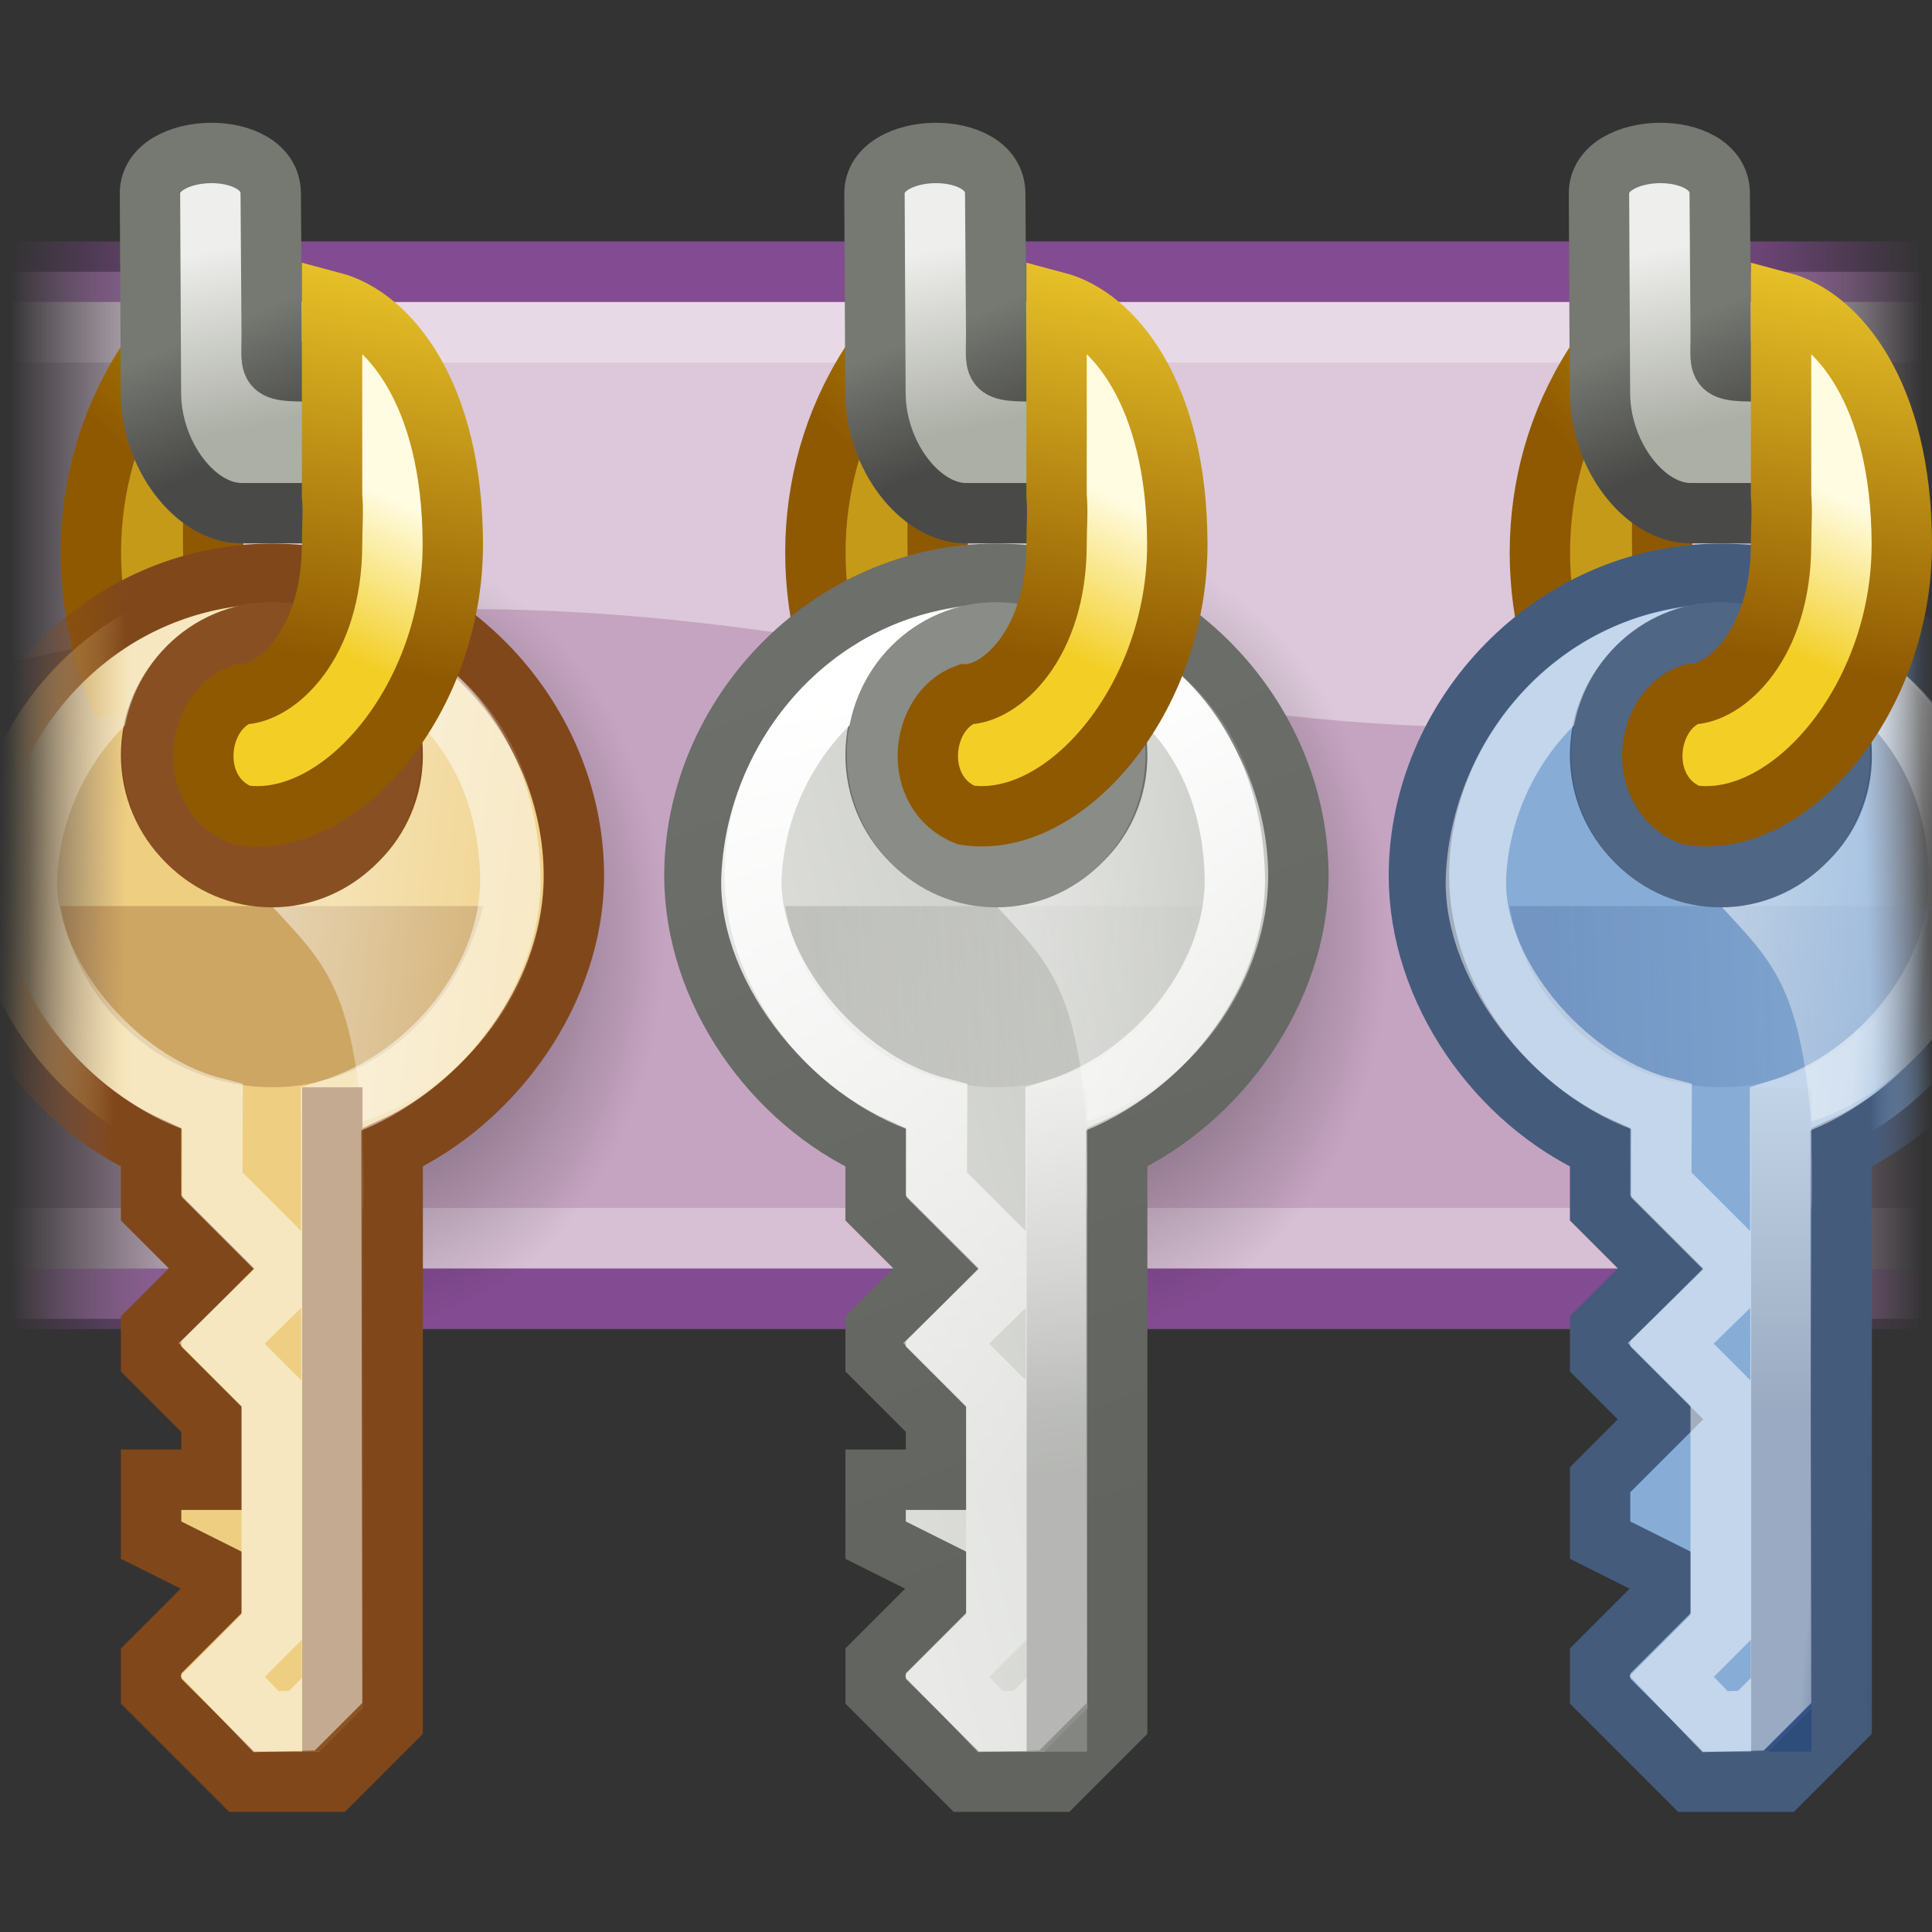 <?xml version="1.0" encoding="UTF-8" standalone="no"?>
<!-- Created with Inkscape (http://www.inkscape.org/) -->

<svg
   xmlns:dc="http://purl.org/dc/elements/1.1/"
   xmlns:cc="http://creativecommons.org/ns#"
   xmlns:rdf="http://www.w3.org/1999/02/22-rdf-syntax-ns#"
   xmlns:svg="http://www.w3.org/2000/svg"
   xmlns="http://www.w3.org/2000/svg"
   xmlns:xlink="http://www.w3.org/1999/xlink"
   xmlns:sodipodi="http://sodipodi.sourceforge.net/DTD/sodipodi-0.dtd"
   xmlns:inkscape="http://www.inkscape.org/namespaces/inkscape"
   width="32"
   height="32"
   id="svg2"
   sodipodi:version="0.32"
   inkscape:version="0.47 r22583"
   version="1.0"
   sodipodi:docname="gnome-keyring-manager.svg"
   inkscape:export-filename="system-keyring.png"
   inkscape:export-xdpi="90"
   inkscape:export-ydpi="90">
  <rect width="100%" height="100%" fill="#333333" stroke="none"/>
  <defs
     id="defs4">
    <linearGradient
       id="linearGradient4027"
       inkscape:collect="always">
      <stop
         id="stop4029"
         offset="0"
         style="stop-color:white;stop-opacity:1;" />
      <stop
         id="stop4031"
         offset="1"
         style="stop-color:white;stop-opacity:0" />
    </linearGradient>
    <linearGradient
       inkscape:collect="always"
       id="linearGradient4019">
      <stop
         style="stop-color:#87add6;stop-opacity:1;"
         offset="0"
         id="stop4021" />
      <stop
         style="stop-color:#87add6;stop-opacity:0;"
         offset="1"
         id="stop4023" />
    </linearGradient>
    <linearGradient
       id="linearGradient4013"
       inkscape:collect="always">
      <stop
         id="stop4015"
         offset="0"
         style="stop-color:white;stop-opacity:1;" />
      <stop
         id="stop4017"
         offset="1"
         style="stop-color:white;stop-opacity:0" />
    </linearGradient>
    <linearGradient
       inkscape:collect="always"
       id="linearGradient4005">
      <stop
         style="stop-color:#80471b;stop-opacity:1;"
         offset="0"
         id="stop4007" />
      <stop
         style="stop-color:#80471b;stop-opacity:0;"
         offset="1"
         id="stop4009" />
    </linearGradient>
    <linearGradient
       id="linearGradient3999"
       inkscape:collect="always">
      <stop
         id="stop4001"
         offset="0"
         style="stop-color:#80471b;stop-opacity:1" />
      <stop
         id="stop4003"
         offset="1"
         style="stop-color:#80471b;stop-opacity:1" />
    </linearGradient>
    <linearGradient
       id="linearGradient3993"
       inkscape:collect="always">
      <stop
         id="stop3995"
         offset="0"
         style="stop-color:#80471b;stop-opacity:1" />
      <stop
         id="stop3997"
         offset="1"
         style="stop-color:#80471b;stop-opacity:1" />
    </linearGradient>
    <linearGradient
       id="linearGradient3870"
       inkscape:collect="always">
      <stop
         id="stop3872"
         offset="0"
         style="stop-color:#eece81;stop-opacity:1;" />
      <stop
         id="stop3874"
         offset="1"
         style="stop-color:#eece81;stop-opacity:0;" />
    </linearGradient>
    <linearGradient
       inkscape:collect="always"
       id="linearGradient3193">
      <stop
         style="stop-color:#2b4c7b;stop-opacity:1"
         offset="0"
         id="stop3195" />
      <stop
         style="stop-color:#3b4f6b;stop-opacity:0"
         offset="1"
         id="stop3197" />
    </linearGradient>
    <linearGradient
       inkscape:collect="always"
       id="linearGradient3185">
      <stop
         style="stop-color:#445b7c;stop-opacity:1"
         offset="0"
         id="stop3187" />
      <stop
         style="stop-color:#536a8a;stop-opacity:0"
         offset="1"
         id="stop3189" />
    </linearGradient>
    <linearGradient
       id="linearGradient3122"
       inkscape:collect="always">
      <stop
         id="stop3124"
         offset="0"
         style="stop-color:#62645f;stop-opacity:1;" />
      <stop
         id="stop3126"
         offset="1"
         style="stop-color:#6d6f6a;stop-opacity:1" />
    </linearGradient>
    <linearGradient
       id="linearGradient3116"
       inkscape:collect="always">
      <stop
         id="stop3118"
         offset="0"
         style="stop-color:#767872;stop-opacity:1" />
      <stop
         id="stop3120"
         offset="1"
         style="stop-color:#494a47;stop-opacity:1" />
    </linearGradient>
    <linearGradient
       id="linearGradient2924"
       inkscape:collect="always">
      <stop
         id="stop2926"
         offset="0"
         style="stop-color:#425e97;stop-opacity:1" />
      <stop
         id="stop2928"
         offset="1"
         style="stop-color:#425e97;stop-opacity:0" />
    </linearGradient>
    <linearGradient
       id="linearGradient2918"
       inkscape:collect="always">
      <stop
         id="stop2920"
         offset="0"
         style="stop-color:#8f5902;stop-opacity:1" />
      <stop
         id="stop2922"
         offset="1"
         style="stop-color:#f0cc2c;stop-opacity:1" />
    </linearGradient>
    <linearGradient
       id="linearGradient2912">
      <stop
         id="stop2914"
         offset="0"
         style="stop-color:#f3cf26;stop-opacity:1" />
      <stop
         id="stop2916"
         offset="1"
         style="stop-color:#fffce2;stop-opacity:1" />
    </linearGradient>
    <linearGradient
       inkscape:collect="always"
       id="linearGradient3029">
      <stop
         style="stop-color:black;stop-opacity:1;"
         offset="0"
         id="stop3031" />
      <stop
         style="stop-color:black;stop-opacity:0;"
         offset="1"
         id="stop3033" />
    </linearGradient>
    <linearGradient
       id="linearGradient3004">
      <stop
         style="stop-color:white;stop-opacity:0;"
         offset="0"
         id="stop3006" />
      <stop
         id="stop3012"
         offset="0.12"
         style="stop-color:white;stop-opacity:1;" />
      <stop
         style="stop-color:white;stop-opacity:1;"
         offset="0.88"
         id="stop3014" />
      <stop
         style="stop-color:white;stop-opacity:0;"
         offset="1"
         id="stop3008" />
    </linearGradient>
    <linearGradient
       id="linearGradient2956">
      <stop
         style="stop-color:#834b91;stop-opacity:0;"
         offset="0"
         id="stop2958" />
      <stop
         id="stop2964"
         offset="0.12"
         style="stop-color:#834b91;stop-opacity:1;" />
      <stop
         style="stop-color:#834b91;stop-opacity:1;"
         offset="0.88"
         id="stop2966" />
      <stop
         style="stop-color:#834b91;stop-opacity:0;"
         offset="1"
         id="stop2960" />
    </linearGradient>
    <linearGradient
       id="linearGradient2925">
      <stop
         style="stop-color:#c5a4c1;stop-opacity:0;"
         offset="0"
         id="stop2927" />
      <stop
         id="stop2933"
         offset="0.12"
         style="stop-color:#c5a4c1;stop-opacity:1;" />
      <stop
         style="stop-color:#c5a4c1;stop-opacity:1;"
         offset="0.88"
         id="stop2935" />
      <stop
         style="stop-color:#c5a4c1;stop-opacity:0;"
         offset="1"
         id="stop2929" />
    </linearGradient>
    <linearGradient
       id="linearGradient2828"
       inkscape:collect="always">
      <stop
         id="stop2830"
         offset="0"
         style="stop-color:#8f5902;stop-opacity:1" />
      <stop
         id="stop2832"
         offset="1"
         style="stop-color:#c4a000;stop-opacity:1" />
    </linearGradient>
    <linearGradient
       id="linearGradient2818">
      <stop
         id="stop2822"
         offset="0"
         style="stop-color:#c59a18;stop-opacity:1" />
      <stop
         id="stop2824"
         offset="1"
         style="stop-color:#fff9cc;stop-opacity:1" />
    </linearGradient>
    <linearGradient
       inkscape:collect="always"
       id="linearGradient4542">
      <stop
         style="stop-color:#888a85;stop-opacity:1"
         offset="0"
         id="stop4544" />
      <stop
         style="stop-color:#888a85;stop-opacity:0"
         offset="1"
         id="stop4546" />
    </linearGradient>
    <linearGradient
       inkscape:collect="always"
       id="linearGradient2816">
      <stop
         style="stop-color:white;stop-opacity:1;"
         offset="0"
         id="stop2818" />
      <stop
         style="stop-color:white;stop-opacity:0;"
         offset="1"
         id="stop2820" />
    </linearGradient>
    <linearGradient
       inkscape:collect="always"
       id="linearGradient4562">
      <stop
         style="stop-color:white;stop-opacity:1;"
         offset="0"
         id="stop4564" />
      <stop
         style="stop-color:white;stop-opacity:0.346"
         offset="1"
         id="stop4566" />
    </linearGradient>
    <linearGradient
       inkscape:collect="always"
       id="linearGradient2817">
      <stop
         style="stop-color:#888a85;stop-opacity:1;"
         offset="0"
         id="stop2819" />
      <stop
         style="stop-color:#888a85;stop-opacity:0;"
         offset="1"
         id="stop2821" />
    </linearGradient>
    <linearGradient
       id="linearGradient2803"
       inkscape:collect="always">
      <stop
         id="stop2805"
         offset="0"
         style="stop-color:#babdb6;stop-opacity:1" />
      <stop
         id="stop2807"
         offset="1"
         style="stop-color:#eeeeec;stop-opacity:1" />
    </linearGradient>
    <linearGradient
       inkscape:collect="always"
       id="linearGradient2760">
      <stop
         style="stop-color:#acafa6;stop-opacity:1"
         offset="0"
         id="stop2762" />
      <stop
         style="stop-color:#eeeeec;stop-opacity:1"
         offset="1"
         id="stop2764" />
    </linearGradient>
    <radialGradient
       inkscape:collect="always"
       xlink:href="#linearGradient3029"
       id="radialGradient3041"
       gradientUnits="userSpaceOnUse"
       gradientTransform="matrix(1,0,0,1.145,0,4.780083e-2)"
       cx="-49.302"
       cy="-0.329"
       fx="-49.302"
       fy="-0.329"
       r="6.698" />
    <radialGradient
       inkscape:collect="always"
       xlink:href="#linearGradient3029"
       id="radialGradient2930"
       gradientUnits="userSpaceOnUse"
       gradientTransform="matrix(1,0,0,1.145,0,4.780083e-2)"
       cx="-49.302"
       cy="-0.329"
       fx="-49.302"
       fy="-0.329"
       r="6.698" />
    <linearGradient
       inkscape:collect="always"
       xlink:href="#linearGradient2925"
       id="linearGradient2932"
       gradientUnits="userSpaceOnUse"
       gradientTransform="matrix(1,0,0,1.3,0,1.8)"
       x1="7.1054274e-15"
       y1="14"
       x2="48"
       y2="14" />
    <linearGradient
       inkscape:collect="always"
       xlink:href="#linearGradient2956"
       id="linearGradient2934"
       gradientUnits="userSpaceOnUse"
       gradientTransform="matrix(0.915,0,0,1.176,-12.308,14.265)"
       x1="13.5"
       y1="4.875"
       x2="65.875"
       y2="4.875" />
    <linearGradient
       inkscape:collect="always"
       xlink:href="#linearGradient3004"
       id="linearGradient2936"
       gradientUnits="userSpaceOnUse"
       gradientTransform="matrix(1,0,0,1.005,0,-4.644693e-2)"
       x1="-1.1920929e-07"
       y1="19.938"
       x2="48"
       y2="19.938" />
    <linearGradient
       inkscape:collect="always"
       xlink:href="#linearGradient3004"
       id="linearGradient2938"
       gradientUnits="userSpaceOnUse"
       x1="0"
       y1="12.485"
       x2="48"
       y2="12.485" />
    <linearGradient
       inkscape:collect="always"
       xlink:href="#linearGradient3122"
       id="linearGradient3044"
       x1="11.875"
       y1="24.313"
       x2="6"
       y2="9.812"
       gradientUnits="userSpaceOnUse" />
    <linearGradient
       inkscape:collect="always"
       xlink:href="#linearGradient2818"
       id="linearGradient3092"
       gradientUnits="userSpaceOnUse"
       gradientTransform="matrix(0.712,0,0,0.675,-2.976,-2.88)"
       x1="16.121"
       y1="16.071"
       x2="22.277"
       y2="11.163" />
    <linearGradient
       inkscape:collect="always"
       xlink:href="#linearGradient2828"
       id="linearGradient3094"
       gradientUnits="userSpaceOnUse"
       gradientTransform="matrix(0.712,0,0,0.675,-2.976,-2.88)"
       x1="18.732"
       y1="18.228"
       x2="23.03"
       y2="13.737" />
    <linearGradient
       inkscape:collect="always"
       xlink:href="#linearGradient2803"
       id="linearGradient3096"
       gradientUnits="userSpaceOnUse"
       gradientTransform="matrix(0,0.674,-0.676,0,37.102,14.816)"
       x1="17"
       y1="26.312"
       x2="22.922"
       y2="48.879" />
    <linearGradient
       inkscape:collect="always"
       xlink:href="#linearGradient2817"
       id="linearGradient3098"
       gradientUnits="userSpaceOnUse"
       gradientTransform="matrix(0,0.625,-0.676,0,37.102,15.875)"
       x1="17.508"
       y1="41.01"
       x2="17"
       y2="24.659" />
    <linearGradient
       inkscape:collect="always"
       xlink:href="#linearGradient2816"
       id="linearGradient3100"
       gradientUnits="userSpaceOnUse"
       gradientTransform="matrix(0,0.674,-0.676,0,37.102,14.816)"
       x1="15.406"
       y1="37.344"
       x2="16.865"
       y2="24.25" />
    <linearGradient
       inkscape:collect="always"
       xlink:href="#linearGradient4542"
       id="linearGradient3102"
       gradientUnits="userSpaceOnUse"
       gradientTransform="matrix(0.778,0,0,1.333,10.577,-42.139)"
       x1="33.12"
       y1="20.5"
       x2="22.328"
       y2="20.5" />
    <linearGradient
       inkscape:collect="always"
       xlink:href="#linearGradient4562"
       id="linearGradient3104"
       gradientUnits="userSpaceOnUse"
       x1="7.695"
       y1="10.458"
       x2="9.65"
       y2="23.583" />
    <linearGradient
       inkscape:collect="always"
       xlink:href="#linearGradient2760"
       id="linearGradient3106"
       gradientUnits="userSpaceOnUse"
       gradientTransform="matrix(0.759,0,0,0.696,-4.862,-2.902)"
       x1="18.434"
       y1="12.923"
       x2="17.479"
       y2="8.705" />
    <linearGradient
       inkscape:collect="always"
       xlink:href="#linearGradient3116"
       id="linearGradient3108"
       gradientUnits="userSpaceOnUse"
       gradientTransform="matrix(0.712,0,0,0.675,-7.636,-1.929)"
       x1="21.621"
       y1="9.909"
       x2="22.861"
       y2="12.799" />
    <linearGradient
       inkscape:collect="always"
       xlink:href="#linearGradient2912"
       id="linearGradient3110"
       gradientUnits="userSpaceOnUse"
       gradientTransform="matrix(0.712,0,0,0.675,-2.976,-2.88)"
       x1="16.728"
       y1="17.574"
       x2="18.495"
       y2="14.062" />
    <linearGradient
       inkscape:collect="always"
       xlink:href="#linearGradient2918"
       id="linearGradient3112"
       gradientUnits="userSpaceOnUse"
       gradientTransform="matrix(0.712,0,0,0.675,-2.976,-2.88)"
       x1="20.561"
       y1="19.297"
       x2="22.448"
       y2="8.934" />
    <linearGradient
       inkscape:collect="always"
       xlink:href="#linearGradient2818"
       id="linearGradient3150"
       gradientUnits="userSpaceOnUse"
       gradientTransform="matrix(0.712,0,0,0.675,-2.976,-2.88)"
       x1="16.121"
       y1="16.071"
       x2="22.277"
       y2="11.163" />
    <linearGradient
       inkscape:collect="always"
       xlink:href="#linearGradient2828"
       id="linearGradient3152"
       gradientUnits="userSpaceOnUse"
       gradientTransform="matrix(0.712,0,0,0.675,-2.976,-2.88)"
       x1="18.732"
       y1="18.228"
       x2="23.03"
       y2="13.737" />
    <linearGradient
       inkscape:collect="always"
       xlink:href="#linearGradient2924"
       id="linearGradient3158"
       gradientUnits="userSpaceOnUse"
       gradientTransform="matrix(0,0.625,-0.676,0,37.102,15.875)"
       x1="17.508"
       y1="41.01"
       x2="17"
       y2="24.659" />
    <linearGradient
       inkscape:collect="always"
       xlink:href="#linearGradient2816"
       id="linearGradient3160"
       gradientUnits="userSpaceOnUse"
       gradientTransform="matrix(0,0.674,-0.676,0,37.102,14.816)"
       x1="15.406"
       y1="37.344"
       x2="16.865"
       y2="24.25" />
    <linearGradient
       inkscape:collect="always"
       xlink:href="#linearGradient3193"
       id="linearGradient3162"
       gradientUnits="userSpaceOnUse"
       gradientTransform="matrix(0.778,0,0,1.333,10.577,-42.139)"
       x1="33.12"
       y1="20.5"
       x2="22.328"
       y2="20.5" />
    <linearGradient
       inkscape:collect="always"
       xlink:href="#linearGradient4027"
       id="linearGradient3164"
       gradientUnits="userSpaceOnUse"
       x1="11.849"
       y1="15.01"
       x2="12.876"
       y2="15.097" />
    <linearGradient
       inkscape:collect="always"
       xlink:href="#linearGradient2760"
       id="linearGradient3166"
       gradientUnits="userSpaceOnUse"
       gradientTransform="matrix(0.759,0,0,0.696,-4.862,-2.902)"
       x1="18.434"
       y1="12.923"
       x2="17.479"
       y2="8.705" />
    <linearGradient
       inkscape:collect="always"
       xlink:href="#linearGradient3116"
       id="linearGradient3168"
       gradientUnits="userSpaceOnUse"
       gradientTransform="matrix(0.712,0,0,0.675,-7.636,-1.929)"
       x1="21.621"
       y1="9.909"
       x2="22.861"
       y2="12.799" />
    <linearGradient
       inkscape:collect="always"
       xlink:href="#linearGradient2912"
       id="linearGradient3170"
       gradientUnits="userSpaceOnUse"
       gradientTransform="matrix(0.712,0,0,0.675,-2.976,-2.88)"
       x1="16.728"
       y1="17.574"
       x2="18.495"
       y2="14.062" />
    <linearGradient
       inkscape:collect="always"
       xlink:href="#linearGradient2918"
       id="linearGradient3172"
       gradientUnits="userSpaceOnUse"
       gradientTransform="matrix(0.712,0,0,0.675,-2.976,-2.88)"
       x1="20.561"
       y1="19.297"
       x2="22.448"
       y2="8.934" />
    <linearGradient
       inkscape:collect="always"
       xlink:href="#linearGradient3185"
       id="linearGradient3191"
       x1="11.999"
       y1="15.449"
       x2="12.989"
       y2="15.459"
       gradientUnits="userSpaceOnUse" />
    <linearGradient
       inkscape:collect="always"
       xlink:href="#linearGradient2818"
       id="linearGradient3969"
       gradientUnits="userSpaceOnUse"
       gradientTransform="matrix(0.712,0,0,0.675,-2.976,-2.88)"
       x1="16.121"
       y1="16.071"
       x2="22.277"
       y2="11.163" />
    <linearGradient
       inkscape:collect="always"
       xlink:href="#linearGradient2828"
       id="linearGradient3971"
       gradientUnits="userSpaceOnUse"
       gradientTransform="matrix(0.712,0,0,0.675,-2.976,-2.88)"
       x1="18.732"
       y1="18.228"
       x2="23.03"
       y2="13.737" />
    <linearGradient
       inkscape:collect="always"
       xlink:href="#linearGradient3870"
       id="linearGradient3973"
       gradientUnits="userSpaceOnUse"
       gradientTransform="matrix(0,0.674,-0.676,0,37.102,14.816)"
       x1="3.224"
       y1="44.483"
       x2="3.177"
       y2="47.572" />
    <linearGradient
       inkscape:collect="always"
       xlink:href="#linearGradient3999"
       id="linearGradient3977"
       gradientUnits="userSpaceOnUse"
       gradientTransform="matrix(0,0.625,-0.676,0,37.102,15.875)"
       x1="17.508"
       y1="41.01"
       x2="17"
       y2="24.659" />
    <linearGradient
       inkscape:collect="always"
       xlink:href="#linearGradient2816"
       id="linearGradient3979"
       gradientUnits="userSpaceOnUse"
       gradientTransform="matrix(0,0.674,-0.676,0,37.102,14.816)"
       x1="15.406"
       y1="37.344"
       x2="16.865"
       y2="24.25" />
    <linearGradient
       inkscape:collect="always"
       xlink:href="#linearGradient3993"
       id="linearGradient3981"
       gradientUnits="userSpaceOnUse"
       gradientTransform="matrix(0.778,0,0,1.333,10.577,-42.139)"
       x1="33.12"
       y1="20.5"
       x2="22.328"
       y2="20.5" />
    <linearGradient
       inkscape:collect="always"
       xlink:href="#linearGradient4013"
       id="linearGradient3983"
       gradientUnits="userSpaceOnUse"
       x1="7.165"
       y1="14.037"
       x2="5.496"
       y2="14.037" />
    <linearGradient
       inkscape:collect="always"
       xlink:href="#linearGradient2760"
       id="linearGradient3985"
       gradientUnits="userSpaceOnUse"
       gradientTransform="matrix(0.759,0,0,0.696,-4.862,-2.902)"
       x1="18.434"
       y1="12.923"
       x2="17.479"
       y2="8.705" />
    <linearGradient
       inkscape:collect="always"
       xlink:href="#linearGradient3116"
       id="linearGradient3987"
       gradientUnits="userSpaceOnUse"
       gradientTransform="matrix(0.712,0,0,0.675,-7.636,-1.929)"
       x1="21.621"
       y1="9.909"
       x2="22.861"
       y2="12.799" />
    <linearGradient
       inkscape:collect="always"
       xlink:href="#linearGradient2912"
       id="linearGradient3989"
       gradientUnits="userSpaceOnUse"
       gradientTransform="matrix(0.712,0,0,0.675,-2.976,-2.88)"
       x1="16.728"
       y1="17.574"
       x2="18.495"
       y2="14.062" />
    <linearGradient
       inkscape:collect="always"
       xlink:href="#linearGradient2918"
       id="linearGradient3991"
       gradientUnits="userSpaceOnUse"
       gradientTransform="matrix(0.712,0,0,0.675,-2.976,-2.88)"
       x1="20.561"
       y1="19.297"
       x2="22.448"
       y2="8.934" />
    <linearGradient
       inkscape:collect="always"
       xlink:href="#linearGradient4005"
       id="linearGradient4011"
       x1="6.828"
       y1="19.516"
       x2="5.012"
       y2="19.472"
       gradientUnits="userSpaceOnUse" />
    <linearGradient
       inkscape:collect="always"
       xlink:href="#linearGradient4019"
       id="linearGradient4025"
       x1="12.043"
       y1="17.086"
       x2="13.055"
       y2="17.042"
       gradientUnits="userSpaceOnUse" />
  </defs>
  <sodipodi:namedview
     id="base"
     pagecolor="#ffffff"
     bordercolor="#9b9b9b"
     borderopacity="1"
     inkscape:pageopacity="0.0"
     inkscape:pageshadow="2"
     inkscape:zoom="1"
     inkscape:cx="11.301099"
     inkscape:cy="15.76619"
     inkscape:document-units="px"
     inkscape:current-layer="layer1"
     width="32px"
     height="32px"
     inkscape:showpageshadow="false"
     showgrid="false"
     inkscape:guide-points="false"
     inkscape:grid-points="true"
     inkscape:window-width="1280"
     inkscape:window-height="714"
     inkscape:window-x="-4"
     inkscape:window-y="-4"
     showguides="true"
     inkscape:guide-bbox="true"
     showborder="false"
     inkscape:window-maximized="1">
    <inkscape:grid
       id="GridFromPre046Settings"
       type="xygrid"
       originx="0px"
       originy="0px"
       spacingx="0.5px"
       spacingy="0.5px"
       color="#0000ff"
       empcolor="#0000ff"
       opacity="0.2"
       empopacity="0.4"
       empspacing="2" />
  </sodipodi:namedview>
  <g
     inkscape:label="Livello 1"
     inkscape:groupmode="layer"
     id="layer1">
    <g
       id="g2900"
       transform="matrix(0.66,0,0,0.667,0.17,-0.167)">
      <rect
         y="7"
         x="0"
         height="26"
         width="48"
         id="rect1869"
         style="fill:url(#linearGradient2932);fill-opacity:1;fill-rule:evenodd;stroke:none;stroke-width:1;stroke-linecap:square;stroke-linejoin:miter;stroke-miterlimit:4.6;stroke-dasharray:none;stroke-opacity:1" />
      <path
         sodipodi:nodetypes="cccc"
         id="rect2968"
         d="M 0.5,7 L 47.5,7 M 47.5,32.5 L 0.5,32.5"
         style="fill:none;fill-opacity:1;fill-rule:evenodd;stroke:url(#linearGradient2934);stroke-width:1.508;stroke-linecap:square;stroke-linejoin:miter;stroke-miterlimit:5;stroke-dasharray:none;stroke-opacity:1" />
      <path
         sodipodi:nodetypes="cccc"
         id="rect3001"
         d="M 47.5,31 L 0.5,31 M 0.5,8.5 L 47.5,8.5"
         style="opacity:0.3;fill:none;fill-opacity:1;fill-rule:evenodd;stroke:url(#linearGradient2936);stroke-width:1.508;stroke-linecap:square;stroke-linejoin:miter;stroke-miterlimit:5;stroke-opacity:1" />
      <path
         sodipodi:nodetypes="ccccc"
         id="rect1992"
         d="M -0.258,7.75 L 48.258,7.75 L 48.258,16.75 C 28.882,22.005 21.222,11.859 -0.258,16.75 L -0.258,7.75 z "
         style="opacity:0.4;fill:url(#linearGradient2938);fill-opacity:1;fill-rule:evenodd;stroke:none;stroke-width:1;stroke-linecap:square;stroke-linejoin:miter;stroke-miterlimit:5;stroke-opacity:1" />
    </g>
    <path
       sodipodi:type="arc"
       style="opacity:0.6;fill:url(#radialGradient2930);fill-opacity:1;fill-rule:evenodd;stroke:none;stroke-width:1;stroke-linecap:square;stroke-linejoin:miter;stroke-miterlimit:5;stroke-dasharray:none;stroke-opacity:1"
       id="path3027"
       sodipodi:cx="-49.301594"
       sodipodi:cy="-0.32932085"
       sodipodi:rx="6.6984072"
       sodipodi:ry="7.6706791"
       d="M -42.603 -0.329 A 6.698 7.671 0 1 1  -56,-0.329 A 6.698 7.671 0 1 1  -42.603 -0.329 z"
       transform="matrix(0.746,0,0,0.847,42.801,15.779)" />
    <path
       sodipodi:type="arc"
       style="opacity:0.6;fill:url(#radialGradient3041);fill-opacity:1;fill-rule:evenodd;stroke:none;stroke-width:1;stroke-linecap:square;stroke-linejoin:miter;stroke-miterlimit:5;stroke-dasharray:none;stroke-opacity:1"
       id="path3039"
       sodipodi:cx="-49.301594"
       sodipodi:cy="-0.32932085"
       sodipodi:rx="6.6984072"
       sodipodi:ry="7.6706791"
       d="M -42.603 -0.329 A 6.698 7.671 0 1 1  -56,-0.329 A 6.698 7.671 0 1 1  -42.603 -0.329 z"
       transform="matrix(0.746,0,0,0.847,54.801,15.779)" />
    <g
       id="g3017"
       transform="translate(7,1)">
      <path
         sodipodi:nodetypes="ccccc"
         id="path1925"
         d="M 8.055,4.205 C 6.467,5.904 6.127,8.273 6.909,10.337 L 8.534,10.104 C 8.7,9.511 8.202,6.499 9,5.5 L 8.055,4.205 z "
         style="fill:url(#linearGradient3092);fill-opacity:1;fill-rule:evenodd;stroke:url(#linearGradient3094);stroke-width:1;stroke-linecap:square;stroke-linejoin:miter;stroke-miterlimit:5;stroke-dasharray:none;stroke-opacity:1" />
      <g
         transform="matrix(0.712,0,0,0.675,-1.773884e-2,-2.205)"
         id="g3069">
        <path
           style="fill:url(#linearGradient3096);fill-opacity:1;fill-rule:evenodd;stroke:url(#linearGradient3044);stroke-width:1;stroke-linecap:round;stroke-linejoin:miter;stroke-miterlimit:4;stroke-dasharray:none;stroke-opacity:1"
           d="M 9.5,8.5 C 6.711,8.5 4.5,10.865 4.5,13.5 C 4.5,15.401 5.795,17.233 7.5,18 L 7.5,19 L 8.5,20 L 7.5,21 L 7.5,21.5 L 8.5,22.5 L 8.5,23.5 L 7.5,23.5 L 7.5,24.5 L 8.5,25 L 8.5,25.5 L 7.5,26.5 L 7.5,27 L 9,28.5 L 10.5,28.5 L 11.5,27.5 L 11.5,18 C 13.188,17.227 14.5,15.39 14.5,13.5 C 14.5,10.865 12.289,8.5 9.5,8.5 z M 9.5,9.5 C 10.604,9.5 11.5,10.396 11.5,11.5 C 11.5,12.604 10.604,13.5 9.5,13.5 C 8.396,13.5 7.5,12.604 7.5,11.5 C 7.5,10.396 8.396,9.5 9.5,9.5 z "
           transform="matrix(1.405,0,0,1.482,2.492527e-2,3.268)"
           id="path1884"
           sodipodi:nodetypes="cscccccccccccccccccsccsssc" />
        <path
           style="opacity:0.3;fill:url(#linearGradient3098);fill-opacity:1;fill-rule:evenodd;stroke:none;stroke-width:1.027;stroke-linecap:round;stroke-linejoin:miter;stroke-miterlimit:4;stroke-dasharray:none;stroke-opacity:1"
           d="M 18.292,24.018 L 8.456,24.018 C 8.895,26.68 11.046,28.458 13.374,28.464 C 15.747,28.47 17.669,26.59 18.292,24.018 z "
           id="path2838"
           sodipodi:nodetypes="ccsc" />
        <path
           style="opacity:0.6;fill:url(#linearGradient3100);fill-opacity:1;fill-rule:evenodd;stroke:none;stroke-width:1;stroke-linecap:round;stroke-linejoin:miter;stroke-miterlimit:4;stroke-dasharray:none;stroke-opacity:1"
           d="M 12.671,16.607 C 15.477,16.603 16.875,17.452 16.886,20.312 C 16.902,22.673 15.05,23.9 13.374,24.018 C 14.502,25.323 15.22,25.922 15.469,29.312 C 17.888,28.468 19.7,26.042 19.697,23.277 C 19.517,18.478 16.184,16.607 12.671,16.607 z M 15.469,29.375 C 15.442,32.351 15.523,31.998 15.469,29.375 z "
           id="path2813"
           sodipodi:nodetypes="cccccccc" />
        <rect
           style="opacity:0.9;fill:url(#linearGradient3102);fill-opacity:1;fill-rule:evenodd;stroke:none;stroke-width:1;stroke-linecap:round;stroke-linejoin:miter;stroke-miterlimit:4;stroke-dasharray:none;stroke-opacity:1"
           id="rect2809"
           width="16.304"
           height="1.405"
           x="28.464"
           y="-15.481"
           transform="matrix(0,1,-1,0,0,0)" />
      </g>
      <path
         sodipodi:nodetypes="cscccccccccccsc"
         id="path2943"
         d="M 9.45,9.524 C 7.218,9.524 5.551,11.41 5.448,13.505 C 5.371,15.07 6.883,16.909 8.521,17.337 L 8.516,18.625 L 9.922,20.031 L 8.672,21.25 L 9.5,22.078 L 9.5,25.953 L 8.688,26.766 L 9.406,27.516 L 10,27.5 L 10.5,27 L 10.484,17.375 C 12.174,16.844 13.494,15.146 13.452,13.505 C 13.389,11.059 11.689,9.511 9.45,9.524 z "
         style="fill:none;fill-opacity:1;fill-rule:evenodd;stroke:url(#linearGradient3104);stroke-width:1;stroke-linecap:round;stroke-linejoin:miter;stroke-miterlimit:2.1;stroke-dasharray:none;stroke-opacity:1" />
      <path
         sodipodi:nodetypes="ccsccccc"
         id="rect2757"
         d="M 7.484,2.203 C 7.484,1.335 9.48,1.286 9.484,2.203 L 9.5,4.5 C 9.505,5.196 9.362,5.151 10.5,5.151 C 11.477,5.151 11.451,7.5 10.5,7.5 L 9,7.5 C 8.241,7.5 7.5,6.545 7.5,5.5 L 7.484,2.203 z "
         style="fill:url(#linearGradient3106);fill-opacity:1;fill-rule:evenodd;stroke:url(#linearGradient3108);stroke-width:1;stroke-linecap:square;stroke-linejoin:miter;stroke-miterlimit:4.6;stroke-opacity:1" />
      <path
         transform="matrix(0.8,0,0,0.889,1.9,1.5)"
         d="M 12,11.25 C 12,12.493 10.881,13.5 9.5,13.5 8.119,13.5 7,12.493 7,11.25 7,10.007 8.119,9 9.5,9 10.881,9 12,10.007 12,11.25 z"
         sodipodi:ry="2.25"
         sodipodi:rx="2.5"
         sodipodi:cy="11.25"
         sodipodi:cx="9.5"
         id="path2991"
         style="opacity:1;fill:none;fill-opacity:1;fill-rule:evenodd;stroke:#8a8c87;stroke-width:1.186;stroke-linecap:square;stroke-linejoin:miter;stroke-miterlimit:2.1;stroke-dasharray:none;stroke-opacity:1"
         sodipodi:type="arc" />
      <path
         sodipodi:nodetypes="ccccsccsc"
         id="path3076"
         d="M 10.5,4 L 10.5,5 L 10.5,7 L 10.5,7.211 C 10.524,7.468 10.5,7.733 10.5,8.012 C 10.5,9.688 9.565,10.5 9,10.5 C 8.229,10.784 8.087,12.134 9,12.5 C 10.628,12.753 12.508,10.585 12.5,8 C 12.492,5.506 11.432,4.246 10.5,4 z "
         style="fill:url(#linearGradient3110);fill-opacity:1;fill-rule:evenodd;stroke:url(#linearGradient3112);stroke-width:1;stroke-linecap:square;stroke-linejoin:miter;stroke-miterlimit:5;stroke-dasharray:none;stroke-opacity:1" />
    </g>
    <g
       id="g3128"
       transform="translate(19,1)">
      <path
         sodipodi:nodetypes="ccccc"
         id="path3130"
         d="M 8.055,4.205 C 6.467,5.904 6.127,8.273 6.909,10.337 L 8.534,10.104 C 8.7,9.511 8.202,6.499 9,5.5 L 8.055,4.205 z "
         style="fill:url(#linearGradient3150);fill-opacity:1;fill-rule:evenodd;stroke:url(#linearGradient3152);stroke-width:1;stroke-linecap:square;stroke-linejoin:miter;stroke-miterlimit:5;stroke-dasharray:none;stroke-opacity:1" />
      <g
         transform="matrix(0.712,0,0,0.675,-1.773884e-2,-2.205)"
         id="g3132">
        <path
           style="fill:url(#linearGradient4025);fill-opacity:1.0;fill-rule:evenodd;stroke:url(#linearGradient3191);stroke-width:1;stroke-linecap:round;stroke-linejoin:miter;stroke-miterlimit:4;stroke-dasharray:none;stroke-opacity:1"
           d="M 9.5,8.5 C 6.711,8.5 4.5,10.865 4.5,13.5 C 4.5,15.401 5.795,17.233 7.5,18 L 7.5,19 L 8.5,20 L 7.5,21 L 7.5,21.5 L 8.5,22.5 L 8.5,22.5 L 7.5,23.5 L 7.5,24.5 L 8.5,25 L 8.5,25.5 L 7.5,26.5 L 7.5,27 L 9,28.5 L 10.5,28.5 L 11.5,27.5 L 11.5,18 C 13.188,17.227 14.5,15.39 14.5,13.5 C 14.5,10.865 12.289,8.5 9.5,8.5 z M 9.5,9.5 C 10.604,9.5 11.5,10.396 11.5,11.5 C 11.5,12.604 10.604,13.5 9.5,13.5 C 8.396,13.5 7.5,12.604 7.5,11.5 C 7.5,10.396 8.396,9.5 9.5,9.5 z "
           transform="matrix(1.405,0,0,1.482,2.492527e-2,3.268)"
           id="path3134"
           sodipodi:nodetypes="cscccccccccccccccccsccsssc" />
        <path
           style="opacity:0.3;fill:url(#linearGradient3158);fill-opacity:1;fill-rule:evenodd;stroke:none;stroke-width:1.027;stroke-linecap:round;stroke-linejoin:miter;stroke-miterlimit:4;stroke-dasharray:none;stroke-opacity:1"
           d="M 18.292,24.018 L 8.456,24.018 C 8.895,26.68 11.046,28.458 13.374,28.464 C 15.747,28.47 17.669,26.59 18.292,24.018 z "
           id="path3136"
           sodipodi:nodetypes="ccsc" />
        <path
           style="opacity:0.6;fill:url(#linearGradient3160);fill-opacity:1;fill-rule:evenodd;stroke:none;stroke-width:1;stroke-linecap:round;stroke-linejoin:miter;stroke-miterlimit:4;stroke-dasharray:none;stroke-opacity:1"
           d="M 12.671,16.607 C 15.477,16.603 16.875,17.452 16.886,20.312 C 16.902,22.673 15.05,23.9 13.374,24.018 C 14.502,25.323 15.22,25.922 15.469,29.312 C 17.888,28.468 19.7,26.042 19.697,23.277 C 19.517,18.478 16.184,16.607 12.671,16.607 z M 15.469,29.375 C 15.442,32.351 15.523,31.998 15.469,29.375 z "
           id="path3138"
           sodipodi:nodetypes="cccccccc" />
        <rect
           style="opacity:0.9;fill:url(#linearGradient3162);fill-opacity:1;fill-rule:evenodd;stroke:none;stroke-width:1;stroke-linecap:round;stroke-linejoin:miter;stroke-miterlimit:4;stroke-dasharray:none;stroke-opacity:1"
           id="rect3140"
           width="16.304"
           height="1.405"
           x="28.464"
           y="-15.481"
           transform="matrix(0,1,-1,0,0,0)" />
      </g>
      <path
         sodipodi:nodetypes="ccsccccc"
         id="path3144"
         d="M 7.484,2.203 C 7.484,1.335 9.48,1.286 9.484,2.203 L 9.5,4.5 C 9.505,5.196 9.362,5.151 10.5,5.151 C 11.477,5.151 11.451,7.5 10.5,7.5 L 9,7.5 C 8.241,7.5 7.5,6.545 7.5,5.5 L 7.484,2.203 z "
         style="fill:url(#linearGradient3166);fill-opacity:1;fill-rule:evenodd;stroke:url(#linearGradient3168);stroke-width:1;stroke-linecap:square;stroke-linejoin:miter;stroke-miterlimit:4.6;stroke-opacity:1" />
      <path
         sodipodi:nodetypes="cscccccccccccsc"
         id="path3142"
         d="M 9.45,9.524 C 7.218,9.524 5.551,11.41 5.448,13.505 C 5.371,15.07 6.883,16.909 8.521,17.337 L 8.516,18.625 L 9.922,20.031 L 8.672,21.25 L 9.5,22.078 L 9.5,25.953 L 8.688,26.766 L 9.406,27.516 L 10,27.5 L 10.5,27 L 10.484,17.375 C 12.174,16.844 13.494,15.146 13.452,13.505 C 13.389,11.059 11.689,9.511 9.45,9.524 z "
         style="opacity:0.5;fill:none;fill-opacity:1;fill-rule:evenodd;stroke:url(#linearGradient3164);stroke-width:1;stroke-linecap:round;stroke-linejoin:miter;stroke-miterlimit:2.1;stroke-dasharray:none;stroke-opacity:1" />
      <path
         transform="matrix(0.8,0,0,0.889,1.9,1.5)"
         d="M 12,11.25 C 12,12.493 10.881,13.5 9.5,13.5 8.119,13.5 7,12.493 7,11.25 7,10.007 8.119,9 9.5,9 10.881,9 12,10.007 12,11.25 z"
         sodipodi:ry="2.25"
         sodipodi:rx="2.5"
         sodipodi:cy="11.25"
         sodipodi:cx="9.5"
         id="path3146"
         style="opacity:1;fill:none;fill-opacity:1;fill-rule:evenodd;stroke:#4f6685;stroke-width:1.186;stroke-linecap:square;stroke-linejoin:miter;stroke-miterlimit:2.1;stroke-dasharray:none;stroke-opacity:1"
         sodipodi:type="arc" />
      <path
         sodipodi:nodetypes="ccccsccsc"
         id="path3148"
         d="M 10.5,4 L 10.5,5 L 10.5,7 L 10.5,7.211 C 10.524,7.468 10.5,7.733 10.5,8.012 C 10.5,9.688 9.565,10.5 9,10.5 C 8.229,10.784 8.087,12.134 9,12.5 C 10.628,12.753 12.508,10.585 12.5,8 C 12.492,5.506 11.432,4.246 10.5,4 z "
         style="fill:url(#linearGradient3170);fill-opacity:1;fill-rule:evenodd;stroke:url(#linearGradient3172);stroke-width:1;stroke-linecap:square;stroke-linejoin:miter;stroke-miterlimit:5;stroke-dasharray:none;stroke-opacity:1" />
    </g>
    <g
       id="g3947"
       transform="translate(-5,1)">
      <path
         sodipodi:nodetypes="ccccc"
         id="path3949"
         d="M 8.055,4.205 C 6.467,5.904 6.127,8.273 6.909,10.337 L 8.534,10.104 C 8.7,9.511 8.202,6.499 9,5.5 L 8.055,4.205 z "
         style="fill:url(#linearGradient3969);fill-opacity:1;fill-rule:evenodd;stroke:url(#linearGradient3971);stroke-width:1;stroke-linecap:square;stroke-linejoin:miter;stroke-miterlimit:5;stroke-dasharray:none;stroke-opacity:1" />
      <g
         transform="matrix(0.712,0,0,0.675,-1.773884e-2,-2.205)"
         id="g3951">
        <path
           style="fill:url(#linearGradient3973);fill-opacity:1;fill-rule:evenodd;stroke:url(#linearGradient4011);stroke-width:1;stroke-linecap:round;stroke-linejoin:miter;stroke-miterlimit:4;stroke-dasharray:none;stroke-opacity:1"
           d="M 9.5,8.5 C 6.711,8.5 4.5,10.865 4.5,13.5 C 4.5,15.401 5.795,17.233 7.5,18 L 7.5,19 L 8.5,20 L 7.5,21 L 7.5,21.5 L 8.5,22.5 L 8.5,23.5 L 7.5,23.5 L 7.5,24.5 L 8.5,25 L 8.5,25.5 L 7.5,26.5 L 7.5,27 L 9,28.5 L 10.5,28.5 L 11.5,27.5 L 11.5,18 C 13.188,17.227 14.5,15.39 14.5,13.5 C 14.5,10.865 12.289,8.5 9.5,8.5 z M 9.5,9.5 C 10.604,9.5 11.5,10.396 11.5,11.5 C 11.5,12.604 10.604,13.5 9.5,13.5 C 8.396,13.5 7.5,12.604 7.5,11.5 C 7.5,10.396 8.396,9.5 9.5,9.5 z "
           transform="matrix(1.405,0,0,1.482,2.492527e-2,3.268)"
           id="path3953"
           sodipodi:nodetypes="cscccccccccccccccccsccsssc" />
        <path
           style="opacity:0.3;fill:url(#linearGradient3977);fill-opacity:1;fill-rule:evenodd;stroke:none;stroke-width:1.027;stroke-linecap:round;stroke-linejoin:miter;stroke-miterlimit:4;stroke-dasharray:none;stroke-opacity:1"
           d="M 18.292,24.018 L 8.456,24.018 C 8.895,26.68 11.046,28.458 13.374,28.464 C 15.747,28.47 17.669,26.59 18.292,24.018 z "
           id="path3955"
           sodipodi:nodetypes="ccsc" />
        <path
           style="opacity:0.6;fill:url(#linearGradient3979);fill-opacity:1;fill-rule:evenodd;stroke:none;stroke-width:1;stroke-linecap:round;stroke-linejoin:miter;stroke-miterlimit:4;stroke-dasharray:none;stroke-opacity:1"
           d="M 12.671,16.607 C 15.477,16.603 16.875,17.452 16.886,20.312 C 16.902,22.673 15.05,23.9 13.374,24.018 C 14.502,25.323 15.22,25.922 15.469,29.312 C 17.888,28.468 19.7,26.042 19.697,23.277 C 19.517,18.478 16.184,16.607 12.671,16.607 z M 15.469,29.375 C 15.442,32.351 15.523,31.998 15.469,29.375 z "
           id="path3957"
           sodipodi:nodetypes="cccccccc" />
        <rect
           style="opacity:0.9;fill:url(#linearGradient3981);fill-opacity:1;fill-rule:evenodd;stroke:none;stroke-width:1;stroke-linecap:round;stroke-linejoin:miter;stroke-miterlimit:4;stroke-dasharray:none;stroke-opacity:1"
           id="rect3959"
           width="16.304"
           height="1.405"
           x="28.464"
           y="-15.481"
           transform="matrix(0,1,-1,0,0,0)" />
      </g>
      <path
         sodipodi:nodetypes="cscccccccccccsc"
         id="path3961"
         d="M 9.45,9.524 C 7.218,9.524 5.551,11.41 5.448,13.505 C 5.371,15.07 6.883,16.909 8.521,17.337 L 8.516,18.625 L 9.922,20.031 L 8.672,21.25 L 9.5,22.078 L 9.5,25.953 L 8.688,26.766 L 9.406,27.516 L 10,27.5 L 10.5,27 L 10.484,17.375 C 12.174,16.844 13.494,15.146 13.452,13.505 C 13.389,11.059 11.689,9.511 9.45,9.524 z "
         style="fill:none;fill-opacity:1;fill-rule:evenodd;stroke:url(#linearGradient3983);stroke-width:1;stroke-linecap:round;stroke-linejoin:miter;stroke-miterlimit:2.1;stroke-dasharray:none;stroke-opacity:1;opacity:0.5" />
      <path
         sodipodi:nodetypes="ccsccccc"
         id="path3963"
         d="M 7.484,2.203 C 7.484,1.335 9.48,1.286 9.484,2.203 L 9.5,4.5 C 9.505,5.196 9.362,5.151 10.5,5.151 C 11.477,5.151 11.451,7.5 10.5,7.5 L 9,7.5 C 8.241,7.5 7.5,6.545 7.5,5.5 L 7.484,2.203 z "
         style="fill:url(#linearGradient3985);fill-opacity:1;fill-rule:evenodd;stroke:url(#linearGradient3987);stroke-width:1;stroke-linecap:square;stroke-linejoin:miter;stroke-miterlimit:4.6;stroke-opacity:1" />
      <path
         transform="matrix(0.8,0,0,0.889,1.9,1.5)"
         d="M 12,11.25 C 12,12.493 10.881,13.5 9.5,13.5 8.119,13.5 7,12.493 7,11.25 7,10.007 8.119,9 9.5,9 10.881,9 12,10.007 12,11.25 z"
         sodipodi:ry="2.25"
         sodipodi:rx="2.5"
         sodipodi:cy="11.25"
         sodipodi:cx="9.5"
         id="path3965"
         style="opacity:1;fill:none;fill-opacity:1;fill-rule:evenodd;stroke:#885022;stroke-width:1.186;stroke-linecap:square;stroke-linejoin:miter;stroke-miterlimit:2.1;stroke-dasharray:none;stroke-opacity:1"
         sodipodi:type="arc" />
      <path
         sodipodi:nodetypes="ccccsccsc"
         id="path3967"
         d="M 10.5,4 L 10.5,5 L 10.5,7 L 10.5,7.211 C 10.524,7.468 10.5,7.733 10.5,8.012 C 10.5,9.688 9.565,10.5 9,10.5 C 8.229,10.784 8.087,12.134 9,12.5 C 10.628,12.753 12.508,10.585 12.5,8 C 12.492,5.506 11.432,4.246 10.5,4 z "
         style="fill:url(#linearGradient3989);fill-opacity:1;fill-rule:evenodd;stroke:url(#linearGradient3991);stroke-width:1;stroke-linecap:square;stroke-linejoin:miter;stroke-miterlimit:5;stroke-dasharray:none;stroke-opacity:1" />
    </g>
  </g>
</svg>
